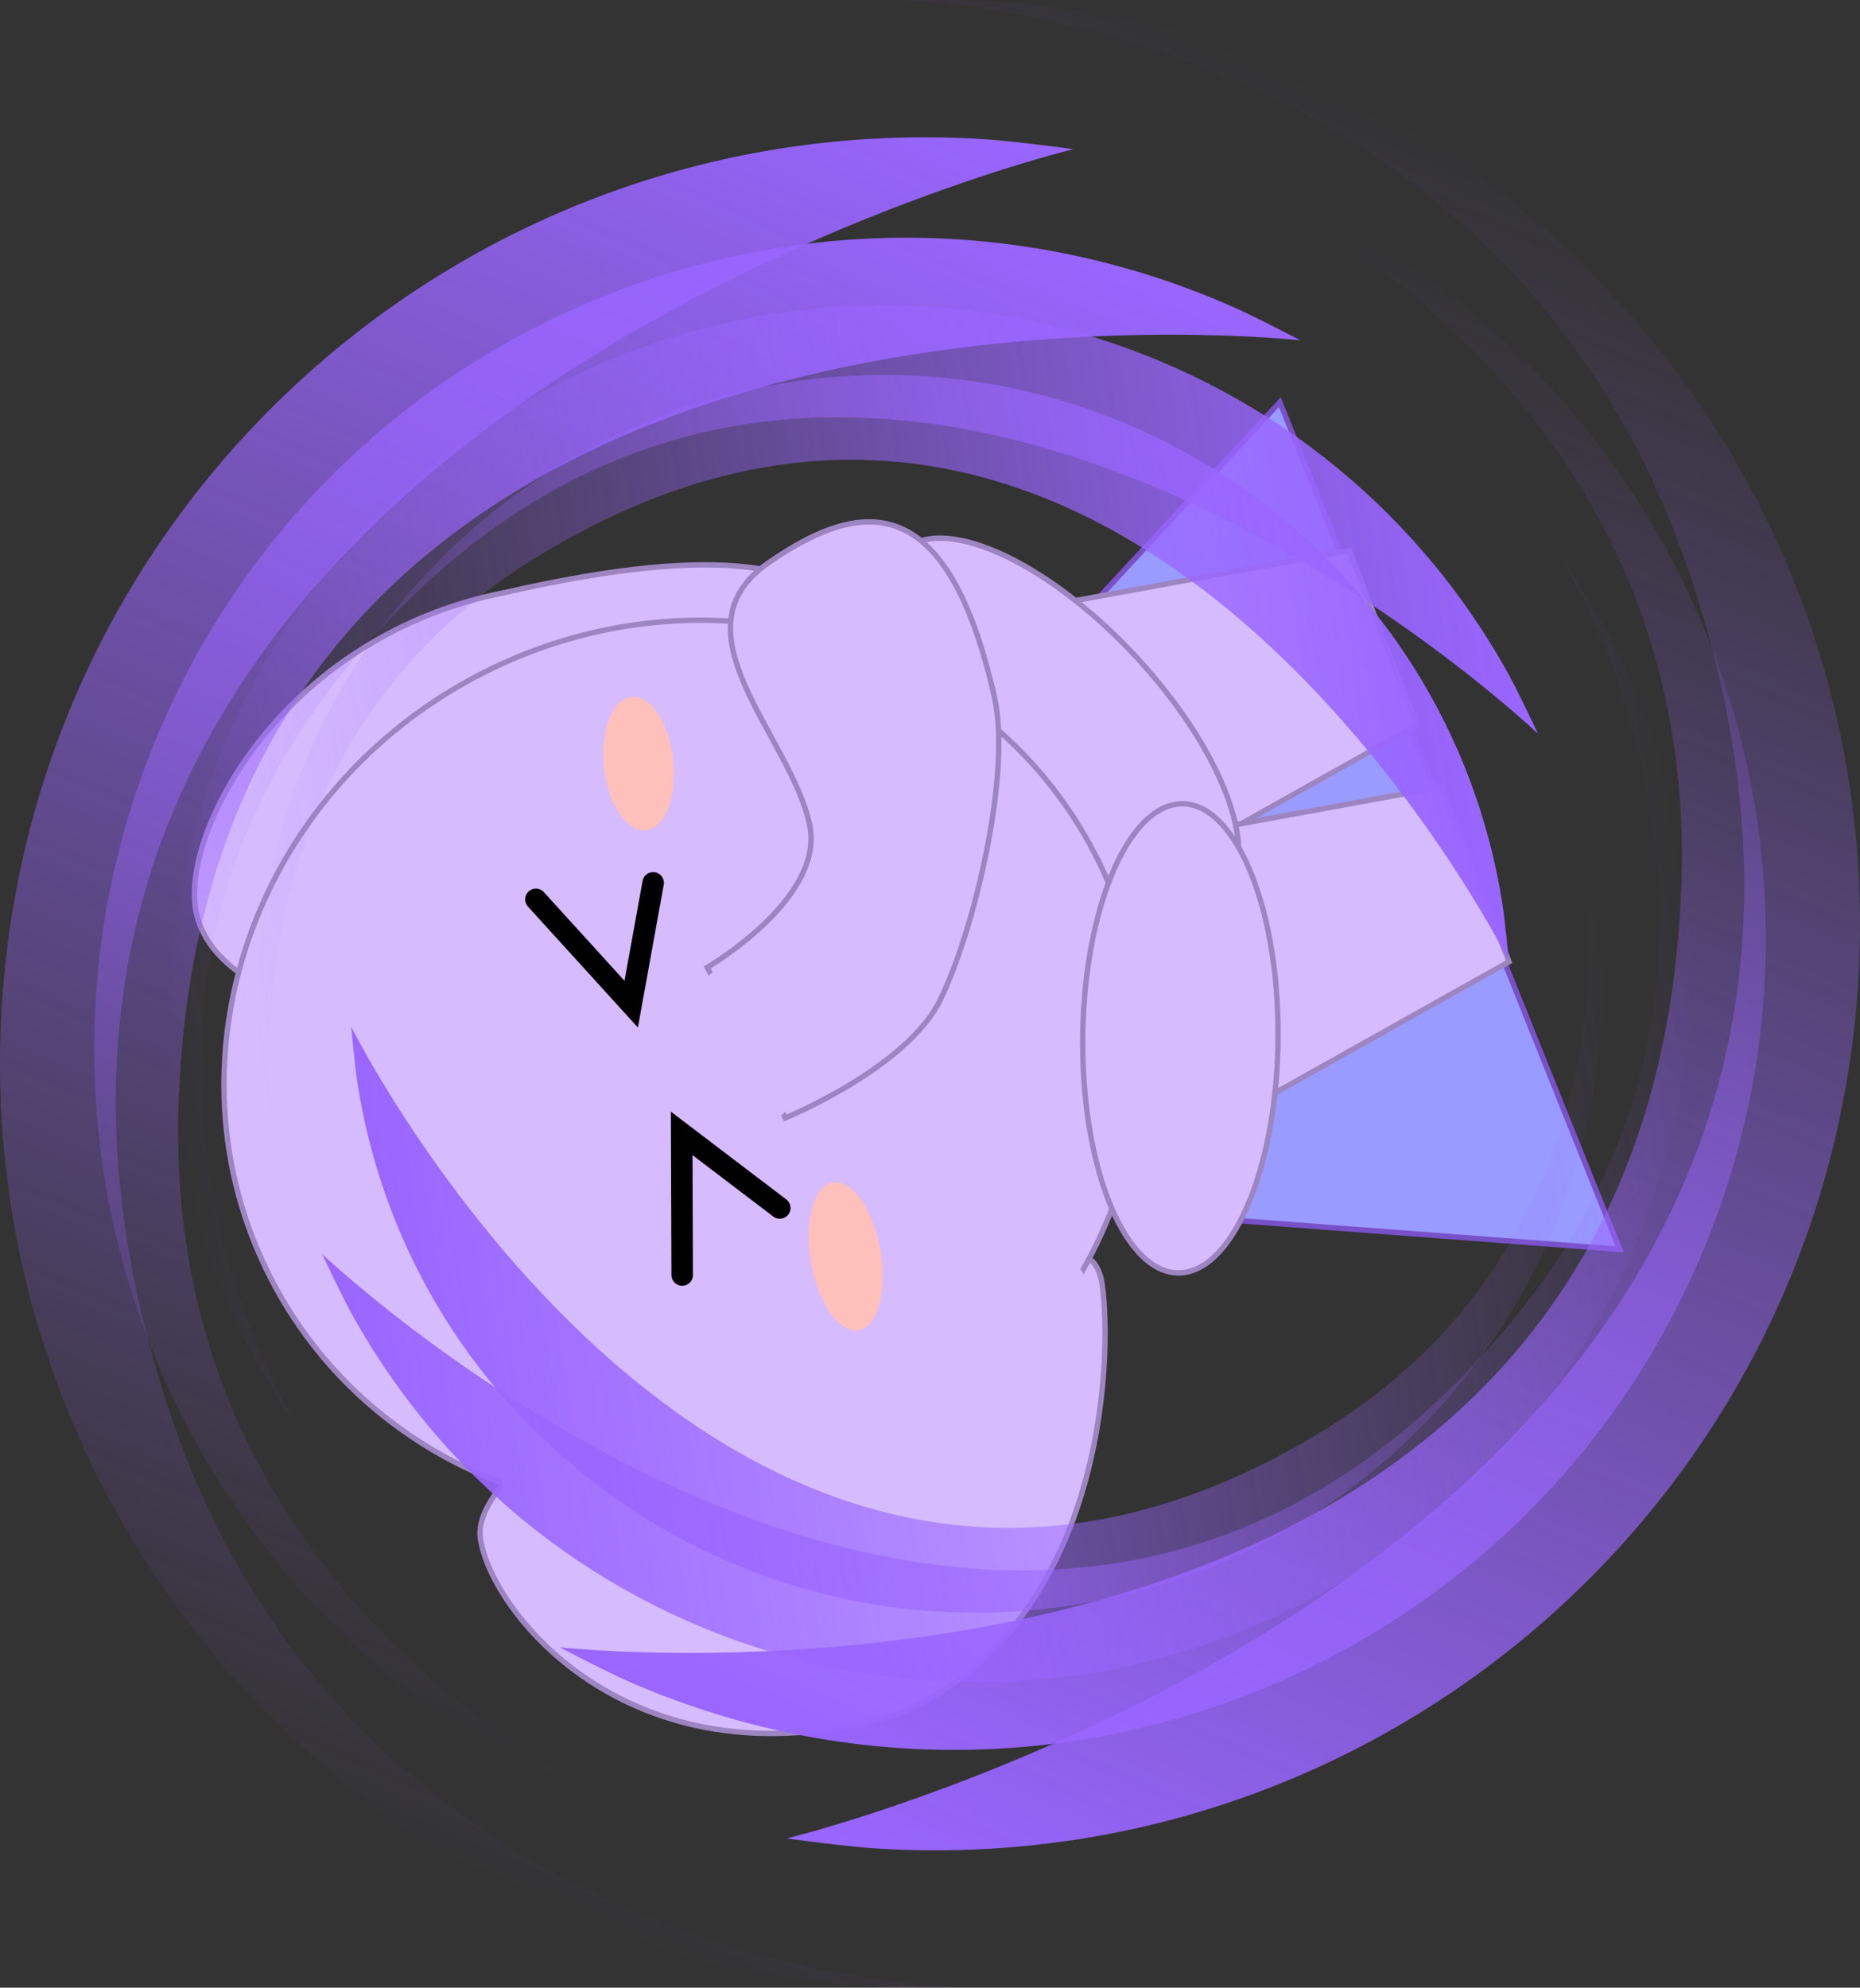 <svg xmlns="http://www.w3.org/2000/svg" xmlns:xlink="http://www.w3.org/1999/xlink" version="1.1" width="345.95" height="369.683" viewBox="0,0,345.95,369.683"><rect x="0" y="0" width="345.95" height="369.683" fill="#333333" stroke="none"/><defs><linearGradient x1="112.965" y1="400.827" x2="234.298" y2="124.489" gradientUnits="userSpaceOnUse" id="color-1"><stop offset="0" stop-color="#9966ff" stop-opacity="0"/><stop offset="1" stop-color="#9966ff"/></linearGradient><linearGradient x1="245.702" y1="434.511" x2="367.035" y2="158.173" gradientUnits="userSpaceOnUse" id="color-2"><stop offset="0" stop-color="#9966ff"/><stop offset="1" stop-color="#9966ff" stop-opacity="0"/></linearGradient><linearGradient x1="218.229" y1="438.747" x2="354.438" y2="128.529" gradientUnits="userSpaceOnUse" id="color-3"><stop offset="0" stop-color="#9966ff"/><stop offset="1" stop-color="#9966ff" stop-opacity="0"/></linearGradient><linearGradient x1="125.562" y1="430.471" x2="261.771" y2="120.253" gradientUnits="userSpaceOnUse" id="color-4"><stop offset="0" stop-color="#9966ff" stop-opacity="0"/><stop offset="1" stop-color="#9966ff"/></linearGradient><linearGradient x1="108.174" y1="247.819" x2="338.176" y2="210.986" gradientUnits="userSpaceOnUse" id="color-5"><stop offset="0" stop-color="#9966ff" stop-opacity="0"/><stop offset="1" stop-color="#9966ff"/></linearGradient><linearGradient x1="141.824" y1="348.014" x2="371.826" y2="311.181" gradientUnits="userSpaceOnUse" id="color-6"><stop offset="0" stop-color="#9966ff"/><stop offset="1" stop-color="#9966ff" stop-opacity="0"/></linearGradient><linearGradient x1="127.588" y1="331.963" x2="385.79" y2="290.614" gradientUnits="userSpaceOnUse" id="color-7"><stop offset="0" stop-color="#9966ff"/><stop offset="1" stop-color="#9966ff" stop-opacity="0"/></linearGradient><linearGradient x1="94.21" y1="268.386" x2="352.412" y2="227.037" gradientUnits="userSpaceOnUse" id="color-8"><stop offset="0" stop-color="#9966ff" stop-opacity="0"/><stop offset="1" stop-color="#9966ff"/></linearGradient></defs><g><g data-paper-data="{&quot;isPaintingLayer&quot;:true}" fill-rule="nonzero" stroke-linejoin="miter" stroke-miterlimit="10" stroke-dasharray="" stroke-dashoffset="0" style="mix-blend-mode: normal"><path d="M 301.256 232.367 L 204.934 225.113 L 172.193 145.905 L 238.048 74.79 Z " data-paper-data="{&quot;index&quot;:null}" fill="#999bff" stroke="#7850c7" stroke-width="1" stroke-linecap="butt"/><g data-paper-data="{&quot;index&quot;:null}" stroke-linecap="butt"><path d="M 193.01 112.98 L 250.936 102.391 L 263.561 134.868 L 212.619 163.421 Z " data-paper-data="{&quot;origPos&quot;:null}" fill="#d6bbff" stroke="#9d85c1" stroke-width="1"/><g data-paper-data="{&quot;origPos&quot;:null}"><path d="M 201.061 129.891 C 200.037 130.289 197.898 130.079 197.898 130.079 C 197.898 130.079 195.66 125.058 194.338 121.658 C 192.901 117.962 190.609 112.303 190.609 112.303 C 190.609 112.303 192.671 110.952 193.564 110.605 C 197.762 108.973 202.843 111.968 204.913 117.293 C 206.984 122.619 205.259 128.259 201.061 129.891 Z " data-paper-data="{&quot;origPos&quot;:null}" stroke-width="1" fill="#f7ffb5" stroke="none"/><path d="M 208.088 147.965 C 207.063 148.363 204.924 148.153 204.924 148.153 C 204.924 148.153 202.686 143.131 201.364 139.732 C 199.928 136.036 197.635 130.377 197.635 130.377 C 197.635 130.377 199.697 129.026 200.59 128.679 C 204.788 127.047 209.869 130.041 211.94 135.367 C 214.01 140.692 212.286 146.333 208.088 147.965 Z " data-paper-data="{&quot;origPos&quot;:null}" stroke-width="1" fill="#f7ffb5" stroke="none"/><path d="M 218.88 153.22 C 220.951 158.546 219.226 164.186 215.028 165.818 C 214.004 166.216 211.865 166.006 211.865 166.006 C 211.865 166.006 209.627 160.985 208.305 157.585 C 206.868 153.889 204.576 148.23 204.576 148.23 C 204.576 148.23 206.637 146.879 207.531 146.532 C 211.728 144.9 216.81 147.894 218.88 153.22 Z " data-paper-data="{&quot;origPos&quot;:null}" stroke-width="1" fill="#f7ffb5" stroke="none"/></g></g><g data-paper-data="{&quot;index&quot;:null}" stroke-linecap="butt"><path d="M 210.117 156.985 L 268.043 146.397 L 280.669 178.873 L 229.727 207.427 Z " data-paper-data="{&quot;origPos&quot;:null}" fill="#d6bbff" stroke="#9d85c1" stroke-width="1"/><g data-paper-data="{&quot;origPos&quot;:null}"><path d="M 218.169 173.897 C 217.145 174.295 215.006 174.085 215.006 174.085 C 215.006 174.085 212.768 169.063 211.446 165.664 C 210.009 161.968 207.716 156.309 207.716 156.309 C 207.716 156.309 209.778 154.958 210.671 154.611 C 214.869 152.979 219.951 155.973 222.021 161.299 C 224.091 166.624 222.367 172.265 218.169 173.897 Z " data-paper-data="{&quot;origPos&quot;:null}" stroke-width="1" fill="#f7ffb5" stroke="none"/><path d="M 225.195 191.97 C 224.171 192.369 222.032 192.159 222.032 192.159 C 222.032 192.159 219.794 187.137 218.472 183.738 C 217.035 180.042 214.743 174.382 214.743 174.382 C 214.743 174.382 216.805 173.032 217.698 172.684 C 221.896 171.053 226.977 174.047 229.047 179.373 C 231.118 184.698 229.393 190.338 225.195 191.97 Z " data-paper-data="{&quot;origPos&quot;:null}" stroke-width="1" fill="#f7ffb5" stroke="none"/><path d="M 235.988 197.226 C 238.058 202.551 236.334 208.192 232.136 209.824 C 231.112 210.222 228.973 210.012 228.973 210.012 C 228.973 210.012 226.734 204.99 225.413 201.591 C 223.976 197.895 221.683 192.236 221.683 192.236 C 221.683 192.236 223.745 190.885 224.638 190.538 C 228.836 188.906 233.918 191.9 235.988 197.226 Z " data-paper-data="{&quot;origPos&quot;:null}" stroke-width="1" fill="#f7ffb5" stroke="none"/></g></g><path d="M 226.485 167.045 C 217.931 172.542 198.154 162.344 182.311 144.266 C 166.469 126.189 160.56 107.078 169.113 101.581 C 177.667 96.084 197.444 106.282 213.286 124.359 C 229.129 142.437 235.038 161.548 226.485 167.045 Z " data-paper-data="{&quot;origRot&quot;:0,&quot;index&quot;:null}" fill="#d6bbff" stroke="#9d85c1" stroke-width="1" stroke-linecap="butt"/><g><g stroke-linecap="butt"><g data-paper-data="{&quot;index&quot;:null}"><path d="M 94.225 110.141 C 176.268 91.421 158.726 129.289 161.085 144.518 C 163.444 159.747 122.564 183.823 93.412 188.339 C 64.26 192.854 38.715 184.17 36.356 168.941 C 33.997 153.712 53.362 118.025 94.225 110.141 Z " data-paper-data="{&quot;origRot&quot;:0,&quot;origPos&quot;:null,&quot;index&quot;:null}" fill="#d6bbff" stroke="#9d85c1" stroke-width="1"/><path d="M 167.733 318.528 C 118.115 333.821 91.211 299.937 89.345 286.062 C 87.478 272.187 128.639 248.884 157.605 243.855 C 186.571 238.827 203.166 225.261 205.032 239.136 C 206.899 253.011 205.382 301.815 167.733 318.528 Z " data-paper-data="{&quot;origRot&quot;:0,&quot;origPos&quot;:null}" fill="#d6bbff" stroke="#9d85c1" stroke-width="1"/><path d="M 164.624 271.37 C 122.296 293.161 71.155 278.139 50.397 237.818 C 29.639 197.497 47.125 147.145 89.453 125.354 C 131.781 103.563 182.922 118.585 203.68 158.906 C 224.438 199.227 206.952 249.579 164.624 271.37 Z " data-paper-data="{&quot;origPos&quot;:null,&quot;origRot&quot;:0}" fill="#d6bbff" stroke="#9d85c1" stroke-width="1"/><path d="M 119.109 154.384 C 115.49 153.712 112.405 147.634 112.219 140.808 C 112.032 133.983 114.816 128.995 118.435 129.667 C 122.054 130.339 125.139 136.417 125.326 143.242 C 125.512 150.068 122.729 155.056 119.109 154.384 Z " data-paper-data="{&quot;origPos&quot;:null,&quot;origRot&quot;:0}" fill="#ffc0bb" stroke="none" stroke-width="1"/><path d="M 163.177 277.777 C 145.121 284.405 96.437 285.096 93.49 277.031 C 90.544 268.966 134.451 255.201 152.507 248.572 C 170.564 241.944 198.673 229.107 201.62 237.172 C 204.566 245.236 181.234 271.148 163.177 277.777 Z " data-paper-data="{&quot;origRot&quot;:0,&quot;origPos&quot;:null}" fill="#d6bbff" stroke="none" stroke-width="1"/><g data-paper-data="{&quot;origPos&quot;:null,&quot;origRot&quot;:0}"><path d="M 142.819 104.761 C 160.934 92.118 176.341 91.693 184.939 129.56 C 188.213 143.984 181.073 173.48 174.813 186.1 C 168.553 198.719 146.064 207.926 146.064 207.926 L 131.549 179.926 C 131.549 179.926 153.399 167.215 150.609 153.52 C 147.271 137.13 124.703 117.405 142.819 104.761 Z " data-paper-data="{&quot;origPos&quot;:null,&quot;origRot&quot;:0}" stroke="#9d85c1" stroke-width="1" fill="#d6bbff"/><path d="M 160.282 193.676 L 142.782 209.8 L 129.905 182.809 L 147.91 169.702 Z " data-paper-data="{&quot;origRot&quot;:0,&quot;origPos&quot;:null}" stroke="none" stroke-width="1" fill="#d6bbff"/></g><path d="M 158.313 247.371 C 154.555 246.43 151.05 239.538 150.486 231.977 C 149.921 224.417 152.51 219.051 156.268 219.993 C 160.026 220.934 163.53 227.826 164.095 235.386 C 164.66 242.947 162.071 248.312 158.313 247.371 Z " data-paper-data="{&quot;origPos&quot;:null,&quot;origRot&quot;:0}" fill="#ffc0bb" stroke="none" stroke-width="1"/></g><path d="M 118.831 269.165 C 129.019 270.114 147.576 270.5 156.835 267.154 C 162.159 265.23 186.826 249.06 192.848 264.55 C 195.412 271.144 191.921 276.042 186.797 278.299 C 162.743 288.897 150.126 286.969 126.877 289.87 C 122.83 290.374 105.267 291.666 103.664 286.519 C 102.525 285.461 101.602 284.136 101.001 282.59 C 98.875 277.122 101.585 270.966 107.052 268.841 C 108.066 266.7 116.301 268.93 118.831 269.165 Z " fill="#d6bbff" stroke="none" stroke-width="0.5"/></g><path d="M 126.885 237.143 L 126.79 210.8 L 145.036 224.675 " fill="none" stroke="#000000" stroke-width="4" stroke-linecap="round"/><path d="M 121.482 164.208 L 117.399 186.764 L 99.676 167.274 " data-paper-data="{&quot;index&quot;:null}" fill="none" stroke="#000000" stroke-width="4" stroke-linecap="round"/></g><path d="M 237.691 190.003 C 238.219 214.035 230.524 234.913 220.503 236.637 C 210.482 238.361 201.932 220.277 201.404 196.245 C 200.877 172.214 208.572 151.336 218.593 149.612 C 228.613 147.888 237.164 165.972 237.691 190.003 Z " data-paper-data="{&quot;origRot&quot;:0,&quot;index&quot;:null}" fill="#d6bbff" stroke="#9d85c1" stroke-width="1" stroke-linecap="butt"/><g stroke-linecap="butt"><path d="M308.87,157.952c0,0 -203.984,-22.58 -208.652,142.987c-2.756,97.756 89.404,132.652 89.404,132.652c0,0 -9.923,-3.462 -14.816,-5.61c-76.309,-33.505 -111.008,-122.527 -77.503,-198.835c33.505,-76.309 122.527,-111.008 198.835,-77.503c4.383,1.924 12.731,6.309 12.731,6.309z" data-paper-data="{&quot;index&quot;:null}" fill="url(#color-1)" stroke-width="0" stroke="none" transform="matrix(1,0,0,1,-67.025,-94.659)"/><path d="M171.13,401.048c0,0 203.984,22.58 208.652,-142.987c2.756,-97.756 -89.404,-132.652 -89.404,-132.652c0,0 9.923,3.462 14.816,5.61c76.309,33.505 111.008,122.527 77.503,198.835c-33.505,76.309 -122.527,111.008 -198.835,77.503c-4.383,-1.924 -12.731,-6.309 -12.731,-6.309z" data-paper-data="{&quot;index&quot;:null}" fill="url(#color-2)" stroke-width="0" stroke="none" transform="matrix(1,0,0,1,-67.025,-94.659)"/><path d="M213.334,436.598c0,0 227.533,-54.988 168.253,-234.366c-35.001,-105.91 -147.39,-107.551 -147.39,-107.551c0,0 11.987,-0.14 18.068,0.264c94.848,6.304 166.628,88.303 160.324,183.151c-6.304,94.848 -88.303,166.628 -183.151,160.324c-5.447,-0.362 -16.104,-1.823 -16.104,-1.823z" data-paper-data="{&quot;index&quot;:null}" fill="url(#color-3)" stroke-width="0" stroke="none" transform="matrix(1,0,0,1,-67.025,-94.659)"/><path d="M266.666,122.402c0,0 -227.533,54.988 -168.253,234.366c35.001,105.91 147.39,107.551 147.39,107.551c0,0 -11.987,0.14 -18.068,-0.264c-94.848,-6.304 -166.628,-88.303 -160.324,-183.151c6.304,-94.848 88.303,-166.628 183.151,-160.324c5.448,0.362 16.104,1.823 16.104,1.823z" data-paper-data="{&quot;index&quot;:null}" fill="url(#color-4)" stroke-width="0" stroke="none" transform="matrix(1,0,0,1,-67.025,-94.659)"/></g><g stroke-linecap="butt"><path d="M347.649,273.355c0,0 -70.644,-141.772 -180.004,-75.573c-64.57,39.086 -48.673,113.465 -48.673,113.465c0,0 -1.903,-7.885 -2.555,-11.957c-10.171,-63.514 33.071,-123.247 96.585,-133.418c63.514,-10.171 123.247,33.071 133.418,96.585c0.584,3.648 1.23,10.897 1.23,10.897z" data-paper-data="{&quot;index&quot;:null}" fill="url(#color-5)" stroke-width="0" stroke="none" transform="matrix(1,0,0,1,-67.025,-94.659)"/><path d="M132.351,285.645c0,0 70.644,141.772 180.004,75.573c64.57,-39.086 48.673,-113.465 48.673,-113.465c0,0 1.903,7.885 2.555,11.957c10.171,63.514 -33.071,123.247 -96.585,133.418c-63.514,10.171 -123.247,-33.071 -133.418,-96.585c-0.584,-3.648 -1.23,-10.897 -1.23,-10.897z" data-paper-data="{&quot;index&quot;:null}" fill="url(#color-6)" stroke-width="0" stroke="none" transform="matrix(1,0,0,1,-67.025,-94.659)"/><path d="M126.935,327.889c0,0 130.811,124.616 222.393,11.156c54.072,-66.991 8.143,-140.587 8.143,-140.587c0,0 5.103,7.718 7.383,11.832c35.57,64.167 12.387,145.019 -51.78,180.589c-64.167,35.57 -145.019,12.387 -180.589,-51.78c-2.043,-3.685 -5.551,-11.209 -5.551,-11.209z" data-paper-data="{&quot;index&quot;:null}" fill="url(#color-7)" stroke-width="0" stroke="none" transform="matrix(1,0,0,1,-67.025,-94.659)"/><path d="M353.065,231.111c0,0 -130.811,-124.616 -222.393,-11.156c-54.072,66.991 -8.143,140.587 -8.143,140.587c0,0 -5.103,-7.718 -7.383,-11.832c-35.57,-64.167 -12.387,-145.019 51.78,-180.589c64.167,-35.57 145.019,-12.387 180.589,51.78c2.043,3.685 5.551,11.209 5.551,11.209z" data-paper-data="{&quot;index&quot;:null}" fill="url(#color-8)" stroke-width="0" stroke="none" transform="matrix(1,0,0,1,-67.025,-94.659)"/></g></g></g></svg>